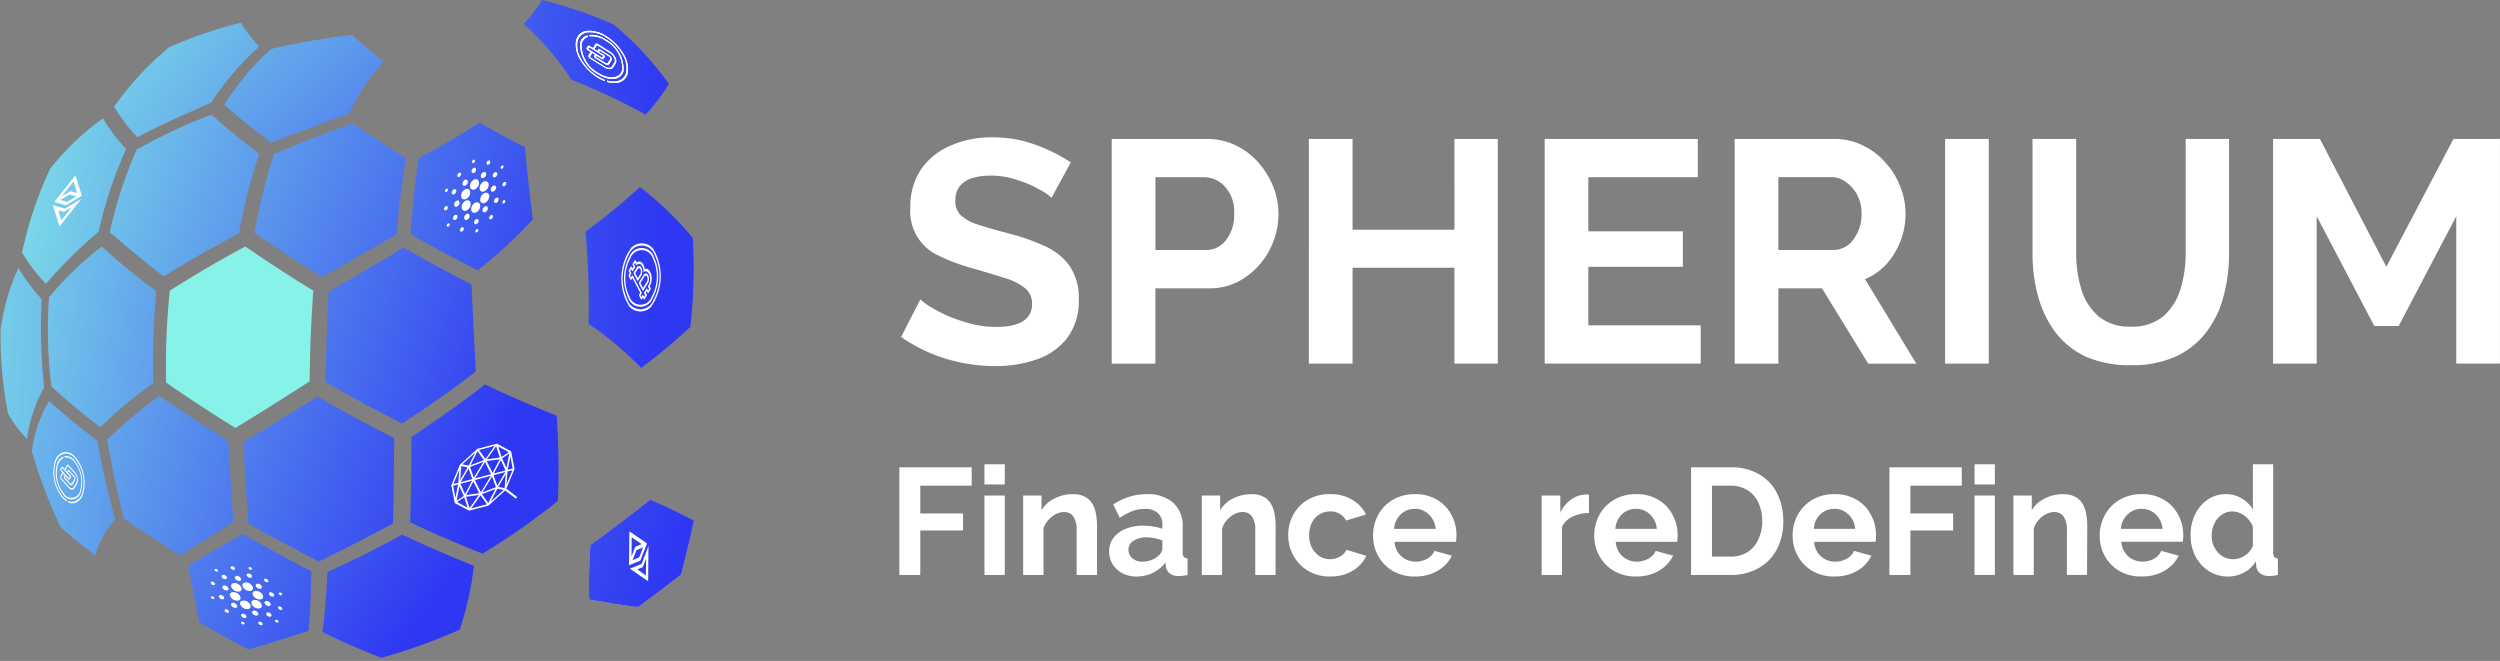 <svg xmlns="http://www.w3.org/2000/svg" xmlns:xlink="http://www.w3.org/1999/xlink" id="logo" width="156.022" height="41.25" viewBox="0 0 156.022 41.25">
    <rect x="0" y="0" width="156.022" height="41.25" fill="#808080" stroke="none"/>
    <defs>
        <linearGradient id="linear-gradient" x1="-1.177" x2="2.4" y1="-.667" y2="1.748" gradientUnits="objectBoundingBox">
            <stop offset="0" stop-color="#87f2e7"/>
            <stop offset="1" stop-color="#2e37f2"/>
        </linearGradient>
        <linearGradient id="linear-gradient-2" x1="-.901" x2="2.91" y1="-.102" y2="1.508" xlink:href="#linear-gradient"/>
        <linearGradient id="linear-gradient-3" x1="-1.304" x2="3.954" y1=".009" y2="1.449" xlink:href="#linear-gradient"/>
        <linearGradient id="linear-gradient-4" x1="-6.29" x2=".691" y1=".279" y2=".505" xlink:href="#linear-gradient"/>
        <linearGradient id="linear-gradient-5" x1="-2.203" x2="4.635" y1="-.164" y2="1.523" xlink:href="#linear-gradient"/>
        <linearGradient id="linear-gradient-6" x1="-3.164" x2="1.51" y1="-.903" y2=".86" xlink:href="#linear-gradient"/>
        <linearGradient id="linear-gradient-7" x1="-2.439" x2="1.357" y1="-.654" y2=".827" xlink:href="#linear-gradient"/>
        <linearGradient id="linear-gradient-8" x1="-2.342" x2="1.439" y1="-.686" y2=".894" xlink:href="#linear-gradient"/>
        <linearGradient id="linear-gradient-9" x1="-2.867" x2="1.76" y1="-1.122" y2="1.139" xlink:href="#linear-gradient"/>
        <linearGradient id="linear-gradient-10" x1="-6.505" x2=".768" y1="-2.08" y2=".644" xlink:href="#linear-gradient"/>
        <linearGradient id="linear-gradient-11" x1="-1.687" x2="2.078" y1="-.504" y2="1.189" xlink:href="#linear-gradient"/>
        <linearGradient id="linear-gradient-12" x1="-.655" x2="3.269" y1="-.179" y2="2.094" xlink:href="#linear-gradient"/>
        <linearGradient id="linear-gradient-13" x1="-4.182" x2="1.022" y1=".179" y2=".536" xlink:href="#linear-gradient"/>
        <linearGradient id="linear-gradient-14" x1="-.661" x2="4.81" y1=".166" y2="1.74" xlink:href="#linear-gradient"/>
        <linearGradient id="linear-gradient-15" x1="-1.912" x2="2.603" y1="-.371" y2="1.264" xlink:href="#linear-gradient"/>
        <linearGradient id="linear-gradient-16" x1="-2.613" x2="10.466" y1=".138" y2="1.661" xlink:href="#linear-gradient"/>
        <linearGradient id="linear-gradient-17" x1="-3.282" x2=".557" y1="-1.016" y2=".524" xlink:href="#linear-gradient"/>
        <linearGradient id="linear-gradient-18" x1="-3.063" x2=".702" y1="-1.475" y2=".639" xlink:href="#linear-gradient"/>
        <clipPath id="clip-path">
            <path id="Path_52" d="M0 0h43.312v41.25H0z" class="cls-1"/>
        </clipPath>
        <clipPath id="clip-path-2">
            <path id="Path_25" d="M70.533 61.395l2.114-2.57 1.169 3.115-2.116 2.57z" class="cls-1" transform="translate(-70.533 -58.825)"/>
        </clipPath>
        <clipPath id="clip-path-3">
            <path id="Path_28" d="M4.843 20.265l3.247-.726-1 3.175-3.247.726z" class="cls-1" transform="translate(-3.847 -19.539)"/>
        </clipPath>
        <clipPath id="clip-path-4">
            <path id="Path_35" d="M66.381 2.322l3.227 2.019-.572 2.566-3.227-2.019z" class="cls-1" transform="translate(-65.809 -2.322)"/>
        </clipPath>
        <clipPath id="clip-path-5">
            <path id="Path_39" d="M6.367 50.858l1.776 1.972-.82 2.525-1.776-1.972z" class="cls-1" transform="translate(-5.547 -50.858)"/>
        </clipPath>
        <clipPath id="clip-path-6">
            <path id="Path_45" d="M70.622 29.34l1.844-2.948 1.63 3.071-1.844 2.948z" class="cls-1" transform="translate(-70.622 -26.393)"/>
        </clipPath>
        <clipPath id="clip-path-7">
            <path id="Path_47" d="M28.88 68.684l-4.436.235-1.833-3.673 4.436-.235z" class="cls-1" transform="translate(-22.611 -65.011)"/>
        </clipPath>
        <clipPath id="clip-path-8">
            <path id="Path_49" d="M51.156 23.055l-.214-4.535 3.875-1.607.214 4.535z" class="cls-1" transform="translate(-50.942 -16.913)"/>
        </clipPath>
        <clipPath id="clip-path-9">
            <path id="Path_51" d="M0 0h5.284v6.124H0z" class="cls-1" transform="rotate(-48.417 4.395 1.976)"/>
        </clipPath>
        <style>
            .cls-1{fill:none}.cls-2{fill:#fff}
        </style>
    </defs>
    <g id="Group_913" transform="translate(56.128 8.569)">
        <path id="Path_1" d="M95.666 59.338v-6.719h4.514v1.145h-3.208V55.5h2.669v1.06h-2.669v2.782zm5.311-5.65V52.43h1.268v1.259zm0 5.65v-4.959h1.268v4.959zm7.021 0h-1.268v-2.782a1.449 1.449 0 0 0-.208-.871.683.683 0 0 0-.577-.274 1.158 1.158 0 0 0-.52.132 1.6 1.6 0 0 0-.464.369 1.385 1.385 0 0 0-.3.53v2.9h-1.268v-4.963h1.145v.921a1.9 1.9 0 0 1 .795-.729 2.477 2.477 0 0 1 1.174-.274 1.494 1.494 0 0 1 .757.17 1.141 1.141 0 0 1 .454.445 1.79 1.79 0 0 1 .218.625 3.809 3.809 0 0 1 .066.71zm.762-1.467a1.381 1.381 0 0 1 .265-.842 1.745 1.745 0 0 1 .757-.568 2.889 2.889 0 0 1 1.107-.2 3.643 3.643 0 0 1 .634.057 2.482 2.482 0 0 1 .558.142v-.26a.93.93 0 0 0-.284-.729 1.17 1.17 0 0 0-.823-.256 2.143 2.143 0 0 0-.776.142 3.923 3.923 0 0 0-.776.416l-.407-.833a4.06 4.06 0 0 1 1-.483 3.663 3.663 0 0 1 1.088-.161 2.37 2.37 0 0 1 1.647.53 1.92 1.92 0 0 1 .6 1.514v1.58a.49.49 0 0 0 .066.293.359.359 0 0 0 .237.095v1.032a2.1 2.1 0 0 1-.312.047 1.645 1.645 0 0 1-.227.019.864.864 0 0 1-.577-.17.669.669 0 0 1-.237-.416l-.028-.256a2.21 2.21 0 0 1-.814.653 2.308 2.308 0 0 1-.975.218 1.925 1.925 0 0 1-.89-.2 1.644 1.644 0 0 1-.615-.558 1.523 1.523 0 0 1-.217-.805zm3.085.256a.632.632 0 0 0 .237-.435v-.5a2.635 2.635 0 0 0-.994-.2 1.394 1.394 0 0 0-.814.218.641.641 0 0 0-.312.558.706.706 0 0 0 .227.511.884.884 0 0 0 .653.227 1.488 1.488 0 0 0 .549-.1 1.343 1.343 0 0 0 .455-.279zm7.3 1.211h-1.268v-2.782a1.449 1.449 0 0 0-.208-.871.683.683 0 0 0-.577-.274 1.158 1.158 0 0 0-.52.132 1.6 1.6 0 0 0-.464.369 1.385 1.385 0 0 0-.3.53v2.9h-1.268v-4.963h1.145v.921a1.9 1.9 0 0 1 .795-.729 2.477 2.477 0 0 1 1.173-.274 1.5 1.5 0 0 1 .757.17 1.142 1.142 0 0 1 .454.445 1.79 1.79 0 0 1 .218.625 3.808 3.808 0 0 1 .066.71zm3.411.095a2.61 2.61 0 0 1-1.391-.36 2.513 2.513 0 0 1-.909-.946 2.6 2.6 0 0 1-.322-1.268 2.677 2.677 0 0 1 .312-1.278 2.444 2.444 0 0 1 .909-.937 2.665 2.665 0 0 1 1.391-.35 2.583 2.583 0 0 1 1.382.35 2.227 2.227 0 0 1 .861.918l-1.24.379a1.094 1.094 0 0 0-1.013-.568 1.246 1.246 0 0 0-1.126.71 1.675 1.675 0 0 0-.17.776 1.712 1.712 0 0 0 .17.776 1.48 1.48 0 0 0 .473.53 1.179 1.179 0 0 0 .653.189 1.245 1.245 0 0 0 .625-.161.94.94 0 0 0 .407-.426l1.24.379a2.137 2.137 0 0 1-.852.927 2.628 2.628 0 0 1-1.4.36zm5.286 0a2.665 2.665 0 0 1-1.391-.35 2.485 2.485 0 0 1-.9-.927 2.6 2.6 0 0 1-.322-1.268 2.7 2.7 0 0 1 .312-1.287 2.425 2.425 0 0 1 .909-.946 2.628 2.628 0 0 1 1.4-.36 2.58 2.58 0 0 1 1.391.36 2.328 2.328 0 0 1 .88.937 2.585 2.585 0 0 1 .312 1.249 2.773 2.773 0 0 1-.028.426h-3.833a1.293 1.293 0 0 0 .426.909 1.331 1.331 0 0 0 .89.331 1.465 1.465 0 0 0 .71-.18 1 1 0 0 0 .464-.492l1.088.3a2.234 2.234 0 0 1-.88.937 2.747 2.747 0 0 1-1.429.36zm-1.3-2.972h2.593a1.364 1.364 0 0 0-.426-.9 1.214 1.214 0 0 0-.88-.35 1.235 1.235 0 0 0-.88.35 1.346 1.346 0 0 0-.407.9zm12.162-.984a2.276 2.276 0 0 0-1.032.227 1.331 1.331 0 0 0-.653.634v3h-1.268v-4.959h1.164v1.06a2.155 2.155 0 0 1 .662-.8 1.677 1.677 0 0 1 .871-.322 2.054 2.054 0 0 1 .255.009zm2.942 3.956a2.665 2.665 0 0 1-1.391-.35 2.484 2.484 0 0 1-.9-.927 2.6 2.6 0 0 1-.322-1.268 2.7 2.7 0 0 1 .312-1.287 2.426 2.426 0 0 1 .909-.946 2.628 2.628 0 0 1 1.4-.36 2.579 2.579 0 0 1 1.391.36 2.328 2.328 0 0 1 .88.937 2.584 2.584 0 0 1 .312 1.249 2.778 2.778 0 0 1-.028.426h-3.833a1.293 1.293 0 0 0 .426.909 1.331 1.331 0 0 0 .89.331 1.465 1.465 0 0 0 .71-.18 1 1 0 0 0 .464-.492l1.088.3a2.234 2.234 0 0 1-.88.937 2.747 2.747 0 0 1-1.429.36zm-1.3-2.972h2.593a1.364 1.364 0 0 0-.426-.9 1.213 1.213 0 0 0-.88-.35 1.234 1.234 0 0 0-.88.35 1.347 1.347 0 0 0-.4.9zm4.73 2.877v-6.719h2.442a3.445 3.445 0 0 1 1.836.454 2.812 2.812 0 0 1 1.107 1.211 3.793 3.793 0 0 1 .369 1.685 3.7 3.7 0 0 1-.407 1.779 2.873 2.873 0 0 1-1.155 1.173 3.54 3.54 0 0 1-1.751.416zm4.438-3.369a2.614 2.614 0 0 0-.237-1.145 1.779 1.779 0 0 0-.681-.776 1.964 1.964 0 0 0-1.079-.284h-1.136v4.429h1.136a1.982 1.982 0 0 0 1.088-.284 1.84 1.84 0 0 0 .672-.795 2.693 2.693 0 0 0 .244-1.145zm4.513 3.464a2.665 2.665 0 0 1-1.391-.35 2.484 2.484 0 0 1-.9-.927 2.6 2.6 0 0 1-.322-1.268 2.7 2.7 0 0 1 .312-1.287 2.426 2.426 0 0 1 .908-.946 2.628 2.628 0 0 1 1.4-.36 2.579 2.579 0 0 1 1.391.36 2.327 2.327 0 0 1 .88.937 2.584 2.584 0 0 1 .312 1.249 2.78 2.78 0 0 1-.028.426h-3.833a1.293 1.293 0 0 0 .426.909 1.331 1.331 0 0 0 .89.331 1.465 1.465 0 0 0 .71-.18 1 1 0 0 0 .464-.492l1.088.3a2.234 2.234 0 0 1-.88.937 2.747 2.747 0 0 1-1.429.36zm-1.3-2.972h2.593a1.364 1.364 0 0 0-.426-.9 1.213 1.213 0 0 0-.88-.35 1.235 1.235 0 0 0-.88.35 1.347 1.347 0 0 0-.397.9zm4.729 2.877v-6.719h4.514v1.145h-3.208V55.5h2.669v1.06h-2.669v2.782zm5.311-5.65V52.43h1.268v1.259zm0 5.65v-4.959h1.268v4.959zm7.021 0h-1.258v-2.782a1.449 1.449 0 0 0-.208-.871.683.683 0 0 0-.577-.274 1.158 1.158 0 0 0-.52.132 1.6 1.6 0 0 0-.464.369 1.385 1.385 0 0 0-.3.53v2.9h-1.268v-4.963h1.145v.921a1.9 1.9 0 0 1 .795-.729 2.477 2.477 0 0 1 1.173-.274 1.5 1.5 0 0 1 .757.17 1.141 1.141 0 0 1 .454.445 1.788 1.788 0 0 1 .218.625 3.81 3.81 0 0 1 .066.71zm3.4.095a2.665 2.665 0 0 1-1.391-.35 2.485 2.485 0 0 1-.9-.927 2.6 2.6 0 0 1-.322-1.268 2.7 2.7 0 0 1 .325-1.288 2.426 2.426 0 0 1 .909-.946 2.629 2.629 0 0 1 1.4-.36 2.579 2.579 0 0 1 1.391.36 2.327 2.327 0 0 1 .88.937 2.584 2.584 0 0 1 .312 1.249 2.781 2.781 0 0 1-.028.426h-3.833a1.293 1.293 0 0 0 .426.909 1.331 1.331 0 0 0 .89.331 1.465 1.465 0 0 0 .71-.18 1 1 0 0 0 .464-.492l1.088.3a2.233 2.233 0 0 1-.88.937 2.747 2.747 0 0 1-1.429.36zm-1.3-2.972h2.612a1.364 1.364 0 0 0-.426-.9 1.214 1.214 0 0 0-.88-.35 1.234 1.234 0 0 0-.88.35 1.347 1.347 0 0 0-.414.9zm4.36.4a2.937 2.937 0 0 1 .284-1.3 2.311 2.311 0 0 1 .786-.927 1.99 1.99 0 0 1 1.145-.341 1.807 1.807 0 0 1 .984.274 1.933 1.933 0 0 1 .691.681V52.43h1.268v5.489a.491.491 0 0 0 .066.293.346.346 0 0 0 .227.095v1.032a3 3 0 0 1-.539.066.92.92 0 0 1-.568-.17.625.625 0 0 1-.246-.445l-.019-.312a1.841 1.841 0 0 1-.748.71 2.05 2.05 0 0 1-.975.246 2.208 2.208 0 0 1-1.221-.341 2.462 2.462 0 0 1-.833-.927 2.8 2.8 0 0 1-.3-1.306zm3.89.662v-1.185a1.476 1.476 0 0 0-.52-.691 1.257 1.257 0 0 0-.757-.274 1.113 1.113 0 0 0-.681.218 1.37 1.37 0 0 0-.454.558 1.707 1.707 0 0 0-.161.738 1.577 1.577 0 0 0 .18.748 1.449 1.449 0 0 0 .483.53 1.342 1.342 0 0 0 .71.189 1.257 1.257 0 0 0 .71-.237 1.209 1.209 0 0 0 .492-.6z" class="cls-2" transform="translate(-95.666 -32.024)"/>
        <path id="Path_2" d="M105.164 28.772a3.156 3.156 0 0 0-.751-.514 6.8 6.8 0 0 0-1.382-.593 4.928 4.928 0 0 0-1.639-.276q-2.232 0-2.232 1.58a1.2 1.2 0 0 0 .356.908 2.88 2.88 0 0 0 1.067.572q.711.237 1.778.514a13.5 13.5 0 0 1 2.389.829 3.682 3.682 0 0 1 1.56 1.264 3.448 3.448 0 0 1 .554 2.054 3.809 3.809 0 0 1-.732 2.428 4.034 4.034 0 0 1-1.9 1.324 7.717 7.717 0 0 1-2.567.415 10.77 10.77 0 0 1-3.14-.474 10.057 10.057 0 0 1-2.745-1.343l1.2-2.35a4.311 4.311 0 0 0 .632.474 10.519 10.519 0 0 0 1.106.572 10.111 10.111 0 0 0 1.422.475 6.257 6.257 0 0 0 1.56.2q2.252 0 2.252-1.442a1.218 1.218 0 0 0-.454-.988 3.758 3.758 0 0 0-1.284-.632q-.81-.256-1.9-.573a12.144 12.144 0 0 1-2.232-.829 3.024 3.024 0 0 1-1.727-2.967 4.125 4.125 0 0 1 .672-2.409 4.223 4.223 0 0 1 1.856-1.482 6.354 6.354 0 0 1 2.588-.509 7.691 7.691 0 0 1 2.725.475 10.4 10.4 0 0 1 2.172 1.086l-1.2 2.211zm3.758 10.348V25.1h5.945a4 4 0 0 1 1.778.395 4.383 4.383 0 0 1 1.421 1.067 5.2 5.2 0 0 1 .929 1.5 4.487 4.487 0 0 1 .335 1.7 4.818 4.818 0 0 1-.553 2.252 4.663 4.663 0 0 1-1.54 1.739 3.884 3.884 0 0 1-2.271.671h-3.318v4.7h-2.725zm2.725-7.09h3.16a1.537 1.537 0 0 0 1.244-.612 2.554 2.554 0 0 0 .514-1.66 2.315 2.315 0 0 0-.573-1.678 1.766 1.766 0 0 0-1.3-.593h-3.042v4.542zm21.37-6.932V39.12h-2.706v-5.984h-6.359v5.984h-2.726V25.1h2.726v5.667h6.359V25.1h2.706zm12.663 11.633v2.389h-9.737V25.1h9.557v2.389h-6.834v3.377h5.9v2.212h-5.9v3.653zm2.12 2.389V25.1h6.2a3.99 3.99 0 0 1 1.777.395 4.377 4.377 0 0 1 1.422 1.067 4.684 4.684 0 0 1 .929 1.5 4.487 4.487 0 0 1 .335 1.7 4.635 4.635 0 0 1-.691 2.469 3.851 3.851 0 0 1-1.837 1.62l3.2 5.273h-3l-2.884-4.7h-2.721v4.7h-2.73zm2.725-7.09h3.417a1.52 1.52 0 0 0 1.264-.653 2.582 2.582 0 0 0 .514-1.62 2.43 2.43 0 0 0-.276-1.165 2.254 2.254 0 0 0-.711-.81 1.528 1.528 0 0 0-.908-.3h-3.3v4.542zm10.409 7.09V25.1h2.726v14.021h-2.726zm11.6.1a6.742 6.742 0 0 1-2.864-.553 5.132 5.132 0 0 1-1.9-1.56 6.824 6.824 0 0 1-1.047-2.232 10.193 10.193 0 0 1-.335-2.628V25.1h2.725v7.149a7.634 7.634 0 0 0 .316 2.211 3.559 3.559 0 0 0 1.067 1.7 2.969 2.969 0 0 0 2.014.651 3.026 3.026 0 0 0 2.054-.652 3.676 3.676 0 0 0 1.067-1.718 7.535 7.535 0 0 0 .316-2.192V25.1h2.706v7.15a9.978 9.978 0 0 1-.355 2.706 6.193 6.193 0 0 1-1.087 2.232 5.1 5.1 0 0 1-1.9 1.5 6.646 6.646 0 0 1-2.784.533zm20.3-.1v-9.2l-3.595 6.853h-1.521l-3.595-6.853v9.2H181.4V25.1h2.923l4.147 7.978 4.19-7.978h2.9v14.021z" class="cls-2" transform="translate(-95.669 -24.998)"/>
    </g>
    <g id="Group_10" clip-path="url(#clip-path)">
        <path id="Path_3" fill="url(#linear-gradient)" d="M28.749 10.758c-.727-.574-1.416-1.109-2.066-1.645-.306-.268-.574-.5-.842-.727A16.3 16.3 0 0 1 28.749 4.9a47.33 47.33 0 0 1 5.051-.88c.191.153.382.345.573.5.421.383.918.765 1.416 1.148a12.49 12.49 0 0 0-2.142 3.253c-1.761.651-3.138 1.149-4.898 1.837z" transform="translate(-11.837 -1.843)"/>
        <path id="Path_4" fill="url(#linear-gradient-2)" d="M16.006 23.3q-1.206-.932-2.373-1.913c-.344-.306-.688-.574-.994-.842a27.678 27.678 0 0 1 1.683-5.165 34.856 34.856 0 0 1 4.668-2.18c.268.23.574.5.88.765.65.574 1.378 1.11 2.1 1.684a32.851 32.851 0 0 0-1.263 4.974c-1.53.8-2.984 1.607-4.706 2.678z" transform="translate(-5.79 -6.048)"/>
        <path id="Path_5" fill="url(#linear-gradient-3)" d="M8.8 39.669q-1.124-.838-2.181-1.76c-.306-.268-.612-.535-.88-.8a28.219 28.219 0 0 1-.153-5.548 20.37 20.37 0 0 1 3.291-3.176c.306.268.65.574.995.88q1.174.995 2.41 1.913a48.9 48.9 0 0 0-.191 5.739A24.18 24.18 0 0 0 8.8 39.669z" transform="translate(-2.527 -13.001)"/>
        <path id="Path_6" fill="url(#linear-gradient-4)" d="M70.907 32.821q1.124-.837 2.181-1.76c.306-.268.612-.536.88-.8a31.644 31.644 0 0 0 .153-5.548 20.37 20.37 0 0 0-3.291-3.176c-.306.268-.65.574-.994.88q-1.174.995-2.41 1.913a48.914 48.914 0 0 1 .191 5.74 22.048 22.048 0 0 1 3.291 2.755z" transform="translate(-30.886 -9.864)"/>
        <path id="Path_7" fill="url(#linear-gradient-5)" d="M7.613 55.815c-.536-.421-1.071-.842-1.53-1.225-.23-.191-.421-.383-.612-.535a30.372 30.372 0 0 1-1.8-4.745 8.269 8.269 0 0 1 1.071-3.138c.268.268.574.5.88.766.65.574 1.377 1.148 2.142 1.722a48.536 48.536 0 0 0 1.11 4.9 6.181 6.181 0 0 0-1.261 2.255z" transform="translate(-1.682 -21.151)"/>
        <path id="Path_8" fill="url(#linear-gradient-6)" d="M51.475 23.341c-1.378-.727-2.794-1.454-4.171-2.258a44.663 44.663 0 0 1 .5-4.745c1.263-.688 2.487-1.377 3.788-2.219.956.536 1.875 1.071 2.832 1.53.115 1.3.229 2.334.5 4.515a30.519 30.519 0 0 1-3.443 3.176z" transform="translate(-21.669 -6.468)"/>
        <path id="Path_9" fill="url(#linear-gradient-7)" d="M42.273 39.5q-2.433-1.222-4.782-2.6c.038-1.952.076-3.635.191-5.625 2.143-1.263 3.252-1.875 4.668-2.755q2.1 1.192 4.247 2.3c.076 1.8.191 3.635.268 5.433-1.225.955-2.449 1.836-4.592 3.247z" transform="translate(-17.174 -13.066)"/>
        <path id="Path_10" fill="url(#linear-gradient-8)" d="M32.735 55.972c-1.453-.765-2.946-1.53-4.4-2.373-.115-1.875-.23-3.252-.306-5.089 3.6-2.181 3.6-2.181 4.63-2.831 1.569.918 3.176 1.76 4.782 2.6-.038 3.52-.038 4.171-.076 5.318-1.377.73-2.602 1.38-4.63 2.375z" transform="translate(-12.839 -20.925)"/>
        <path id="Path_11" fill="url(#linear-gradient-9)" d="M25.425 68.688c-1.033-.536-2.066-1.071-3.061-1.684-.345-1.76-.5-2.563-.689-3.52.957-.574 1.607-.995 3.4-1.989 1.416.8 2.87 1.607 4.286 2.334-.038 1.263-.038 2.487-.191 3.712-2.908.956-3.75 1.148-3.75 1.148z" transform="translate(-9.929 -28.169)"/>
        <path id="Path_12" fill="#c4c4c4" d="M70.9 64.236c.88-.65 1.8-1.339 2.678-2.028.421-1.683.612-2.448.8-3.367-.765-.383-1.3-.688-2.717-1.3-1.225.956-2.487 1.913-3.75 2.831-.076 1.186-.115 2.3-.076 3.405 2.373.423 3.065.459 3.065.459z" transform="translate(-31.067 -26.358)"/>
        <path id="Path_13" fill="url(#linear-gradient-10)" d="M70.9 64.236c.88-.65 1.8-1.339 2.678-2.028.421-1.683.612-2.448.8-3.367-.765-.383-1.3-.688-2.717-1.3-1.225.956-2.487 1.913-3.75 2.831-.076 1.186-.115 2.3-.076 3.405 2.373.423 3.065.459 3.065.459z" transform="translate(-31.067 -26.358)"/>
        <path id="Path_14" fill="url(#linear-gradient-11)" d="M33.509 23.795q-2.13-1.337-4.209-2.754a38.485 38.485 0 0 1 1.225-4.941c1.721-.688 2.525-1.033 4.9-1.913q1.647 1.117 3.329 2.181c-.191 1.263-.421 2.563-.574 4.745-1.836 1.071-2.1 1.225-4.668 2.678z" transform="translate(-13.422 -6.501)"/>
        <path id="Path_15" fill="url(#linear-gradient-12)" d="M14.587 9.767a12.065 12.065 0 0 1-1.454-1.913 19.547 19.547 0 0 1 3.443-3.712 27.033 27.033 0 0 1 4.476-1.53A7.818 7.818 0 0 0 22.2 4.1a16.917 16.917 0 0 0-2.984 3.481c-1.377.655-2.869 1.23-4.629 2.186z" transform="translate(-6.016 -1.196)"/>
        <path id="Path_16" fill="url(#linear-gradient-13)" d="M67.909 7.155a12.065 12.065 0 0 0 1.454-1.913 19.549 19.549 0 0 0-3.444-3.712A27.015 27.015 0 0 0 61.443 0a7.833 7.833 0 0 1-1.148 1.492 16.964 16.964 0 0 1 2.984 3.482 40.366 40.366 0 0 1 4.63 2.181z" transform="translate(-27.62)"/>
        <path id="Path_17" fill="#87f2e7" d="M23.455 39.707q-2.2-1.356-4.323-2.831a44.256 44.256 0 0 1 .23-5.739c1.339-.842 2.525-1.569 4.706-2.755 1.339.918 2.793 1.875 4.247 2.755-.115 1.722-.191 2.984-.23 5.663q-2.294 1.487-4.63 2.907z" transform="translate(-8.763 -13.001)"/>
        <path id="Path_18" fill="url(#linear-gradient-14)" d="M4.034 23.957a10.661 10.661 0 0 1-1.492-1.951A24.017 24.017 0 0 1 4.3 16.764a16.387 16.387 0 0 1 3.29-3.138 10.064 10.064 0 0 0 1.454 1.913 25.3 25.3 0 0 0-1.72 5.161 29.129 29.129 0 0 0-3.291 3.252z" transform="translate(-1.164 -6.242)"/>
        <path id="Path_19" fill="url(#linear-gradient-15)" d="M16.909 55.557q-1.785-1.108-3.52-2.3c-.345-1.416-.689-2.87-1.033-4.936a30.448 30.448 0 0 1 3.253-2.717q2.108 1.449 4.285 2.793c.115 1.722.153 2.755.345 5.051-1.188.77-2.258 1.42-3.33 2.109z" transform="translate(-5.66 -20.892)"/>
        <path id="Path_20" fill="url(#linear-gradient-16)" d="M1.713 41.528a7.086 7.086 0 0 1-1.186-1.607 25.278 25.278 0 0 1-.459-5.2 13.115 13.115 0 0 1 1.11-3.864A11.981 11.981 0 0 0 2.631 32.8a35.3 35.3 0 0 0 .153 5.51 9.086 9.086 0 0 0-1.071 3.214z" transform="translate(-.029 -14.133)"/>
        <path id="Path_21" fill="url(#linear-gradient-17)" d="M51.748 54.828q-2.289-.9-4.514-1.951c.038-1.225.076-2.946.076-5.319 1.492-1.033 2.946-1.989 4.592-3.29q2.2 1.051 4.476 1.951a48.3 48.3 0 0 1 .077 5.318 42.846 42.846 0 0 1-4.707 3.291z" transform="translate(-21.637 -20.278)"/>
        <path id="Path_22" fill="url(#linear-gradient-18)" d="M40.811 69.255q-1.869-.728-3.673-1.607c.115-.918.229-1.913.306-3.75 1.492-.688 2.869-1.339 4.668-2.334 1.53.727 3.061 1.378 4.476 1.951a20.252 20.252 0 0 1-.88 3.979 35.129 35.129 0 0 1-4.9 1.76z" transform="translate(-17.012 -28.201)"/>
        <g id="Group_6" transform="translate(2.085 1.258)">
            <g id="Group_1" clip-path="url(#clip-path-2)" transform="translate(36.139 30.62)">
                <path id="Path_23" d="M73.272 64l-.731.3 1.139.787.02-2.2L73.273 64zm-.27.344l.347-.141.2-.526-.009 1.04-.54-.373z" class="cls-2" transform="translate(-71.453 -60.687)"/>
                <path id="Path_24" d="M73.565 61.946l-1.1-.753-.022 2.114.706-.29zm-.959-.385l.626.429-.4.166-.235.611zm.3.8l.412-.169-.241.626-.413.17.242-.626z" class="cls-2" transform="translate(-71.409 -59.91)"/>
            </g>
            <g id="Group_2" clip-path="url(#clip-path-3)" transform="translate(0 9.33)">
                <path id="Path_26" d="M6.844 23.507l-.76-.215.416 1.322 1.367-1.72-1.02.612zm-.424.105l.36.1.482-.29-.647.814z" class="cls-2" transform="translate(-4.872 -21.076)"/>
                <path id="Path_27" d="M7.972 21.475l-.4-1.268-1.32 1.653.735.206zm-.519-.894l.229.723-.419-.117-.562.336.752-.942zm-.255.813l.43.12-.576.345-.43-.121z" class="cls-2" transform="translate(-4.949 -19.845)"/>
            </g>
            <g id="Group_3" clip-path="url(#clip-path-4)" transform="translate(33.579)">
                <path id="Path_29" d="M69.272 4.978a3.206 3.206 0 0 0-1.057-1.089 1.889 1.889 0 0 0-1.225-.338.758.758 0 0 0-.675.611 1.73 1.73 0 0 0 .271 1.2 3.206 3.206 0 0 0 1.057 1.089 2.628 2.628 0 0 0 .432.221c.027.01.046 0 .043-.025a.085.085 0 0 0-.051-.062 2.487 2.487 0 0 1-.408-.208 3.02 3.02 0 0 1-1-1.026 1.631 1.631 0 0 1-.255-1.133.714.714 0 0 1 .636-.576 1.78 1.78 0 0 1 1.153.319 3.02 3.02 0 0 1 1 1.026 1.631 1.631 0 0 1 .255 1.133.712.712 0 0 1-.635.576 1.342 1.342 0 0 1-.534-.041c-.026-.007-.042.008-.036.034a.087.087 0 0 0 .057.059 1.423 1.423 0 0 0 .568.043.758.758 0 0 0 .675-.611 1.737 1.737 0 0 0-.271-1.2z" class="cls-2" transform="translate(-66.029 -2.88)"/>
                <path id="Path_30" d="M69.272 4.978a3.206 3.206 0 0 0-1.057-1.089 1.889 1.889 0 0 0-1.225-.338.758.758 0 0 0-.675.611 1.73 1.73 0 0 0 .271 1.2 3.206 3.206 0 0 0 1.057 1.089 2.628 2.628 0 0 0 .432.221c.027.01.046 0 .043-.025a.085.085 0 0 0-.051-.062 2.487 2.487 0 0 1-.408-.208 3.02 3.02 0 0 1-1-1.026 1.631 1.631 0 0 1-.255-1.133.714.714 0 0 1 .636-.576 1.78 1.78 0 0 1 1.153.319 3.02 3.02 0 0 1 1 1.026 1.631 1.631 0 0 1 .255 1.133.712.712 0 0 1-.635.576 1.342 1.342 0 0 1-.534-.041c-.026-.007-.042.008-.036.034a.087.087 0 0 0 .057.059 1.423 1.423 0 0 0 .568.043.758.758 0 0 0 .675-.611 1.737 1.737 0 0 0-.271-1.2z" class="cls-2" transform="translate(-66.029 -2.88)"/>
                <path id="Path_31" d="M67.266 4.089a.068.068 0 0 0-.067-.034.626.626 0 0 0-.416.479A2.147 2.147 0 0 0 67.9 6.471c.752.47 1.471.366 1.6-.231a2.146 2.146 0 0 0-1.113-1.94 1.627 1.627 0 0 0-1.009-.288c-.022 0-.028.026-.013.052a.078.078 0 0 0 .066.043 1.51 1.51 0 0 1 .94.268 2 2 0 0 1 1.045 1.8c-.125.557-.794.653-1.495.215a2 2 0 0 1-1.044-1.8.582.582 0 0 1 .387-.445c.019-.005.02-.03.002-.056z" class="cls-2" transform="translate(-66.245 -3.094)"/>
                <path id="Path_32" d="M67.266 4.089a.068.068 0 0 0-.067-.034.626.626 0 0 0-.416.479A2.147 2.147 0 0 0 67.9 6.471c.752.47 1.471.366 1.6-.231a2.146 2.146 0 0 0-1.113-1.94 1.627 1.627 0 0 0-1.009-.288c-.022 0-.028.026-.013.052a.078.078 0 0 0 .066.043 1.51 1.51 0 0 1 .94.268 2 2 0 0 1 1.045 1.8c-.125.557-.794.653-1.495.215a2 2 0 0 1-1.044-1.8.582.582 0 0 1 .387-.445c.019-.005.02-.03.002-.056z" class="cls-2" transform="translate(-66.245 -3.094)"/>
                <path id="Path_33" d="M67.68 5.852a.252.252 0 0 0 .092.1l.878.549a.66.66 0 0 0 .34.112.261.261 0 0 0 .231-.117l.145-.236a.393.393 0 0 0-.022-.371.917.917 0 0 0-.333-.367l-.763-.477c-.06-.038-.119-.038-.143 0l-.155.255-.205-.128c-.047-.03-.094-.03-.114 0l-.076.113a.072.072 0 0 0 0 .069.174.174 0 0 0 .062.069l.184.115-.13.211a.109.109 0 0 0 .009.103zm.038-.6h.01l.862.539-.072.107h-.01l-.862-.539zm.458.524l.314.2c.048.03.095.03.114 0l.076-.113a.074.074 0 0 0 0-.069.169.169 0 0 0-.062-.069l-.294-.184.05-.082.572.358a.213.213 0 0 1 .077.083.087.087 0 0 1 .005.084l-.145.236c-.028.046-.1.046-.168 0l-.585-.366zm-.1-.06l-.055.091a.049.049 0 0 0 0 .047.117.117 0 0 0 .042.047l.628.392c.115.073.228.072.273 0l.145-.236a.169.169 0 0 0-.011-.16.4.4 0 0 0-.143-.155l-.6-.375c-.028-.017-.055-.017-.066 0l-.07.114-.179-.113.148-.241c.007-.011.022-.011.038 0L69 5.6a.735.735 0 0 1 .267.294.314.314 0 0 1 .017.3l-.145.236a.213.213 0 0 1-.189.1.538.538 0 0 1-.279-.091l-.878-.549a.066.066 0 0 1-.024-.027.028.028 0 0 1 0-.027L67.9 5.6z" class="cls-2" transform="translate(-66.605 -3.557)"/>
                <path id="Path_34" d="M67.68 5.852a.252.252 0 0 0 .092.1l.878.549a.66.66 0 0 0 .34.112.261.261 0 0 0 .231-.117l.145-.236a.393.393 0 0 0-.022-.371.917.917 0 0 0-.333-.367l-.763-.477c-.06-.038-.119-.038-.143 0l-.155.255-.205-.128c-.047-.03-.094-.03-.114 0l-.076.113a.072.072 0 0 0 0 .069.174.174 0 0 0 .062.069l.184.115-.13.211a.109.109 0 0 0 .009.103zm.038-.6h.01l.862.539-.072.107h-.01l-.862-.539zm.458.524l.314.2c.048.03.095.03.114 0l.076-.113a.074.074 0 0 0 0-.069.169.169 0 0 0-.062-.069l-.294-.184.05-.082.572.358a.213.213 0 0 1 .077.083.087.087 0 0 1 .005.084l-.145.236c-.028.046-.1.046-.168 0l-.585-.366zm-.1-.06l-.055.091a.049.049 0 0 0 0 .047.117.117 0 0 0 .042.047l.628.392c.115.073.228.072.273 0l.145-.236a.169.169 0 0 0-.011-.16.4.4 0 0 0-.143-.155l-.6-.375c-.028-.017-.055-.017-.066 0l-.07.114-.179-.113.148-.241c.007-.011.022-.011.038 0L69 5.6a.735.735 0 0 1 .267.294.314.314 0 0 1 .017.3l-.145.236a.213.213 0 0 1-.189.1.538.538 0 0 1-.279-.091l-.878-.549a.066.066 0 0 1-.024-.027.028.028 0 0 1 0-.027L67.9 5.6z" class="cls-2" transform="translate(-66.605 -3.557)"/>
            </g>
            <g id="Group_4" clip-path="url(#clip-path-5)" transform="translate(.921 26.303)">
                <path id="Path_36" d="M8.034 53.458a2.341 2.341 0 0 0-.508-1.068.807.807 0 0 0-.748-.327.808.808 0 0 0-.55.6 2.541 2.541 0 0 0 .479 2.249 1.268 1.268 0 0 0 .247.214c.016.01.03 0 .033-.024a.069.069 0 0 0-.023-.061 1.178 1.178 0 0 1-.233-.2 2.394 2.394 0 0 1-.45-2.118.762.762 0 0 1 .518-.569.761.761 0 0 1 .7.309 2.394 2.394 0 0 1 .451 2.118.761.761 0 0 1-.518.568.571.571 0 0 1-.345-.038c-.016-.007-.029.008-.029.033a.064.064 0 0 0 .028.057.607.607 0 0 0 .366.041.808.808 0 0 0 .55-.6 2.335 2.335 0 0 0 .032-1.184z" class="cls-2" transform="translate(-5.817 -51.404)"/>
                <path id="Path_37" d="M6.889 52.591c-.008-.025-.025-.04-.038-.033a.757.757 0 0 0-.357.471 2.15 2.15 0 0 0 .4 1.9.592.592 0 0 0 1.1-.233 2.152 2.152 0 0 0-.4-1.9.694.694 0 0 0-.615-.28c-.015 0-.023.025-.017.051s.021.044.036.042a.647.647 0 0 1 .573.26 2 2 0 0 1 .376 1.769.551.551 0 0 1-1.021.217 2 2 0 0 1-.376-1.769.7.7 0 0 1 .332-.439c.014-.007.019-.033.011-.057z" class="cls-2" transform="translate(-5.946 -51.615)"/>
                <path id="Path_38" d="M6.937 54.323a.187.187 0 0 0 .043.1l.483.537a.284.284 0 0 0 .206.108.208.208 0 0 0 .172-.115l.136-.233a.577.577 0 0 0 .05-.364.7.7 0 0 0-.156-.36l-.42-.466c-.033-.037-.072-.036-.094 0l-.146.251-.111-.126c-.025-.029-.056-.029-.075 0l-.069.112a.106.106 0 0 0-.01.068.13.13 0 0 0 .029.068l.1.113-.122.208a.158.158 0 0 0-.016.099zm.129-.6h.007l.474.527-.066.106h-.007L7 53.834zm.211.514l.173.192c.026.029.057.029.075 0l.069-.111a.1.1 0 0 0 .011-.068.13.13 0 0 0-.03-.068l-.161-.179.048-.081.314.349a.16.16 0 0 1 .037.081.125.125 0 0 1-.011.082l-.137.233c-.026.044-.072.046-.111 0l-.321-.357zm-.053-.059l-.052.089a.073.073 0 0 0-.007.047.089.089 0 0 0 .02.046l.345.384c.064.07.138.069.18 0l.136-.232a.246.246 0 0 0 .021-.157.3.3 0 0 0-.067-.155l-.329-.366c-.016-.017-.034-.017-.043 0l-.066.112-.1-.11.138-.236c.005-.01.016-.011.025 0l.42.466a.554.554 0 0 1 .125.287.463.463 0 0 1-.04.292l-.137.232a.169.169 0 0 1-.141.094.231.231 0 0 1-.168-.088L7 54.348a.052.052 0 0 1-.012-.027.043.043 0 0 1 0-.027l.13-.222z" class="cls-2" transform="translate(-6.182 -52.069)"/>
            </g>
            <g id="Group_5" clip-path="url(#clip-path-6)" transform="translate(36.187 13.045)">
                <path id="Path_40" d="M73.252 31.54l.184-.295a.557.557 0 0 0 .018-.5.153.153 0 0 0-.29-.01l-.184.295a.111.111 0 0 0 0 .1l.217.41c.013.026.038.027.055 0zm-.187-.458l.154-.246a.092.092 0 0 1 .173.007.333.333 0 0 1-.011.3l-.153.245-.163-.307z" class="cls-2" transform="translate(-71.696 -28.336)"/>
                <path id="Path_41" d="M73.388 30.51a.966.966 0 0 0-.019-.1c-.076-.321-.292-.464-.481-.319l-.068-.129a.031.031 0 0 0-.058 0l-.123.2a.111.111 0 0 0 0 .1l.054.1-.062.1-.054-.1a.031.031 0 0 0-.058 0l-.123.2a.111.111 0 0 0 0 .1l.054.1-.061.1a.111.111 0 0 0 0 .1l.108.2c.015.028.041.029.059 0l.061-.1.489.921-.061.1a.111.111 0 0 0 0 .1l.108.2c.016.028.042.029.059 0l.061-.1.054.1a.031.031 0 0 0 .058 0l.123-.2a.111.111 0 0 0 0-.1l-.054-.1.061-.1.054.1a.031.031 0 0 0 .058 0l.123-.2a.111.111 0 0 0 0-.1l-.054-.1a.976.976 0 0 0 .12-.584c-.031-.346-.221-.571-.422-.5zm.247.984l-.031.049a.111.111 0 0 0 0 .1l.054.1-.062.1-.054-.1a.031.031 0 0 0-.058 0l-.123.2a.111.111 0 0 0 0 .1l.054.1-.061.1-.054-.1a.031.031 0 0 0-.058 0l-.062.1-.054-.1.061-.1a.111.111 0 0 0 0-.1l-.544-1.024c-.015-.028-.041-.029-.058 0l-.061.1-.054-.1.061-.1a.111.111 0 0 0 0-.1l-.054-.1.061-.1.054.1a.031.031 0 0 0 .058 0l.123-.2a.111.111 0 0 0 0-.1l-.054-.1.061-.1.061.115c.012.023.033.028.049.012a.225.225 0 0 1 .106-.06c.158-.035.3.158.311.43a.055.055 0 0 0 0 .014c.006.037.029.057.05.045.107-.061.222-.011.295.127a.777.777 0 0 1-.017.693z" class="cls-2" transform="translate(-71.422 -28.016)"/>
                <path id="Path_42" d="M73.859 31.594l-.276.442a.111.111 0 0 0 0 .1l.217.409a.031.031 0 0 0 .058 0l.276-.442a.553.553 0 0 0 .018-.5.153.153 0 0 0-.289-.011zm.217.409l-.245.393-.163-.307.245-.393a.092.092 0 0 1 .174.006.333.333 0 0 1-.011.298z" class="cls-2" transform="translate(-71.972 -28.73)"/>
                <path id="Path_43" d="M71.972 28.611a3.329 3.329 0 0 0-.107 3.009.918.918 0 0 0 1.737.062 3.334 3.334 0 0 0 .107-3.009.918.918 0 0 0-1.737-.062zm1.576 2.969a.856.856 0 0 1-1.621-.057 3.106 3.106 0 0 1 .1-2.809.857.857 0 0 1 1.621.058 3.106 3.106 0 0 1-.1 2.808z" class="cls-2" transform="translate(-71.05 -27.137)"/>
                <path id="Path_44" d="M72.22 29.056a2.886 2.886 0 0 0-.092 2.608.8.8 0 0 0 1.505.053 2.886 2.886 0 0 0 .092-2.608.8.8 0 0 0-1.505-.053zm1.359 2.56a.734.734 0 0 1-1.39-.05 2.661 2.661 0 0 1 .086-2.407.734.734 0 0 1 1.389.049 2.661 2.661 0 0 1-.086 2.407z" class="cls-2" transform="translate(-71.189 -27.378)"/>
            </g>
        </g>
        <g id="Group_7" clip-path="url(#clip-path-7)" transform="translate(12.253 35.231)">
            <path id="Path_46" d="M27.473 68.886c-.074.05-.245-.049-.236-.138-.005-.072.1-.1.183-.047s.117.153.053.185zm.99-.156a.15.15 0 0 1-.169-.077c-.037-.062.025-.112.1-.086.093.023.141.139.069.163zm-2.212-.051c.1 0 .176.133.1.164-.054.034-.145-.019-.184-.077-.01-.05.014-.1.083-.087zm1.777-.333c-.07.061-.252-.015-.288-.118s.076-.171.2-.106.16.178.087.225zm-1.528.02c.007.1-.17.116-.268.02-.088-.074-.074-.172 0-.2.106-.027.268.079.268.181zm.728-.229c.044.087-.011.156-.1.167a.329.329 0 0 1-.2-.081c-.087-.074-.1-.181-.025-.221a.225.225 0 0 1 .127-.017.322.322 0 0 1 .2.152zm1.483-.209c-.065.054-.231-.03-.241-.119s.079-.113.168-.068.134.151.072.188zm-3.321.176c-.049.057-.205 0-.239-.084s.035-.143.13-.107.166.144.109.19zm1.262-.228a.433.433 0 0 1-.4-.09c-.156-.118-.2-.307-.087-.385a.42.42 0 0 1 .5.117c.132.132.124.307-.011.358zm.73-.052a.425.425 0 0 1-.453-.1c-.141-.12-.166-.3-.057-.367a.413.413 0 0 1 .468.094c.141.128.16.307.041.374zm.625-.266c.029.081-.029.138-.112.148a.336.336 0 0 1-.254-.148c-.035-.083 0-.167.094-.172a.285.285 0 0 1 .272.173zm-2.119.236c-.081.063-.276-.012-.328-.126-.068-.119.06-.214.2-.148s.221.22.127.28zm1.529-.516a.455.455 0 0 1-.4-.111c-.123-.1-.169-.253-.1-.338.081-.122.358-.089.51.064s.15.338-.005.385zm-1.4.074a.444.444 0 0 1-.4-.1c-.147-.112-.192-.289-.1-.372s.334-.06.479.073c.172.147.178.347.024.401zm2.16-.251a.232.232 0 0 1-.275-.161c-.017-.092.108-.133.215-.07s.156.2.063.23zm-3.091.016c.044.083.014.159-.079.169a.267.267 0 0 1-.215-.133c-.056-.1.043-.172.159-.13a.354.354 0 0 1 .134.094zm3.615-.094a.148.148 0 0 1-.18-.085c-.034-.076.076-.112.153-.051.062.042.072.111.028.136zm-4.225.225c-.033.033-.119.015-.163-.034-.059-.052-.037-.129.035-.124.091-.013.187.115.127.157zm2.3-.494a.485.485 0 0 1-.493-.234c-.094-.164.021-.32.22-.292a.5.5 0 0 1 .378.255.178.178 0 0 1-.1.271zm-.7.038a.48.48 0 0 1-.5-.237c-.091-.161.02-.311.213-.288a.478.478 0 0 1 .406.314.169.169 0 0 1-.121.21zm1.3-.172c-.114.025-.293-.092-.295-.2-.02-.114.148-.154.274-.067s.153.247.025.27zm-2.051.1a.274.274 0 0 1-.313-.139c-.063-.118.063-.208.206-.145s.222.24.107.285zm-.829-.484c.079.07.048.17-.048.161a.26.26 0 0 1-.133-.052c-.027-.042-.062-.093-.039-.128.023-.064.154-.053.219.018zm3.349-.039c-.059.054-.217-.014-.241-.1s.058-.127.152-.087.151.15.089.19zm-1.734-.075a.271.271 0 0 1-.313-.138c-.068-.119.063-.211.206-.145s.221.237.108.282zm.686-.2c-.072.049-.235-.021-.273-.114-.041-.077.01-.146.1-.14a.287.287 0 0 1 .194.1c.028.058.034.125-.022.15zm-1.552.081c-.069.058-.244-.011-.285-.112s.066-.179.19-.115c.118.054.172.184.1.232zm-.567-.583c.072.055.056.128-.007.145a.183.183 0 0 1-.156-.1c-.026-.074.085-.105.167-.04zm2.166-.063c.005.047-.012.094-.079.086-.09 0-.176-.118-.117-.159s.161.016.2.078zm-1.059 0c.017.069-.065.107-.147.074a.24.24 0 0 1-.114-.092q-.005-.029-.012-.057a.084.084 0 0 1 .077-.061.193.193 0 0 1 .2.143z" class="cls-2" transform="translate(-23.372 -65.11)"/>
        </g>
        <g id="Group_8" clip-path="url(#clip-path-8)" transform="translate(27.607 9.166)">
            <path id="Path_48" d="M51.153 21.513c-.052-.079.053-.245.146-.231.076 0 .1.107.047.19s-.159.109-.193.041zm.156 1.019a.143.143 0 0 1 .083-.166c.065-.034.118.033.089.107-.025.093-.147.134-.172.06zm.07-2.249c-.005.1-.141.17-.173.091-.035-.057.022-.146.082-.182.054-.007.104.021.092.091zm.337 1.834c-.063-.076.017-.256.126-.285s.179.09.11.209c-.054.109-.187.152-.236.076zm-.01-1.558c-.108 0-.121-.181-.019-.275.078-.084.182-.063.213.015.027.11-.087.273-.193.26zm.236.758a.124.124 0 0 1-.175-.115.317.317 0 0 1 .087-.2c.078-.083.191-.085.232-.01a.235.235 0 0 1 .017.13.3.3 0 0 1-.161.195zm.209 1.526c-.056-.07.033-.233.126-.237s.119.088.071.176-.159.127-.2.061zm-.16-3.4c-.06-.054 0-.209.089-.238s.151.046.112.141-.152.158-.2.1zm.229 1.3a.416.416 0 0 1 .1-.4c.125-.151.325-.181.406-.062a.407.407 0 0 1-.126.5c-.143.129-.328.109-.38-.033zm.05.748a.41.41 0 0 1 .106-.455c.127-.135.313-.148.387-.031a.4.4 0 0 1-.1.469c-.132.135-.32.142-.39.016zm.274.655c-.086.024-.145-.04-.154-.125a.317.317 0 0 1 .157-.248.124.124 0 0 1 .18.107.269.269 0 0 1-.183.271zm-.233-2.175c-.065-.087.016-.281.135-.325.126-.061.224.076.155.219s-.231.206-.29.106zm.532 1.595a.435.435 0 0 1 .12-.4.271.271 0 0 1 .355-.078c.128.091.092.371-.07.515s-.357.13-.406-.032zm-.068-1.429a.425.425 0 0 1 .1-.4c.119-.143.306-.176.392-.073a.385.385 0 0 1-.08.482c-.142.165-.358.154-.412-.004zm.248 2.218a.221.221 0 0 1 .172-.269c.1-.011.138.119.072.223s-.21.149-.244.051zm.005-3.15a.115.115 0 0 1-.177-.092.251.251 0 0 1 .141-.209c.1-.05.18.055.137.171a.332.332 0 0 1-.1.13zM53.1 22.9a.141.141 0 0 1 .092-.178c.08-.03.117.085.052.159-.044.06-.117.065-.144.019zm-.2-4.32c-.034-.036-.015-.122.036-.163.055-.056.137-.029.13.044.012.094-.123.182-.166.118zm.5 2.381a.459.459 0 0 1 .249-.486.211.211 0 0 1 .305.244.473.473 0 0 1-.27.367.2.2 0 0 1-.284-.125zm-.034-.714a.455.455 0 0 1 .252-.492.209.209 0 0 1 .3.238.451.451 0 0 1-.334.391.189.189 0 0 1-.221-.137zm.171 1.333a.263.263 0 0 1 .213-.287c.12-.011.161.161.068.285s-.262.133-.281 0zm-.094-2.1a.261.261 0 0 1 .148-.309c.125-.056.219.079.152.219s-.254.209-.3.089zm.515-.81c-.074.076-.179.037-.169-.06a.241.241 0 0 1 .055-.132c.045-.024.1-.057.135-.031.067.028.054.16-.022.222zm.016 3.414c-.056-.064.016-.22.11-.238s.134.068.091.16-.158.143-.2.077zm.092-1.761a.257.257 0 0 1 .146-.309c.126-.061.222.08.151.221s-.251.208-.3.089zm.206.713c-.051-.076.023-.237.122-.269a.1.1 0 0 1 .146.112.268.268 0 0 1-.111.19c-.063.031-.129.031-.159-.03zm-.072-1.582c-.061-.075.013-.248.119-.282s.188.08.12.2c-.056.113-.193.158-.239.082zm.617-.537c-.06.069-.135.048-.152-.017.008-.062.044-.138.106-.152.079-.026.111.094.042.168zm.05 2.211c-.049 0-.1-.02-.089-.087 0-.092.126-.171.168-.108s-.013.159-.083.194zm.005-1.079c-.072.012-.112-.073-.076-.155a.224.224 0 0 1 .1-.109l.061-.008a.093.093 0 0 1 .063.082.183.183 0 0 1-.145.19z" class="cls-2" transform="translate(-51.032 -17.589)"/>
        </g>
        <g id="Group_9" clip-path="url(#clip-path-9)" transform="translate(26.338 25.753)">
            <path id="Path_50" d="M56.059 54.4l-.655-.5.511-1.22v-.029l-.206-1.066a.019.019 0 0 0 0-.008l-.009-.008a.014.014 0 0 0-.011-.009l-.862-.466h-.005l-1.214.317c-.007 0-.009 0-.025.018l-.035.031-.122.111-.368.335-.536.487-.021.024v.013l-.525 1.252v.029l.209 1.064a.025.025 0 0 0 0 .011.016.016 0 0 0 .005.009l.009.008.861.46a.015.015 0 0 0 .007.007.018.018 0 0 0 .011 0 .024.024 0 0 0 .014 0l1.2-.314.005-.005.008-.005 1.026-.934.644.493a.027.027 0 0 0 .016.005.075.075 0 0 0 .039-.01.065.065 0 0 0 .022-.023.074.074 0 0 0 .016-.036.05.05 0 0 0-.005-.034zm-.566-1.678l.163-.839.145.759zm.294.023l-.371.893.063-.813zm-3.007 1.691l.209.653-.658-.354zm1.409-2.369l.582-.812.226.7zm.92-.144l-.209-.653.658.354zm.035.083l.445-.3-.172.891v.01zm-2.618 1.358v-.009l.068-.864.233.047.161.032zm2.16-2.137l-.584.815-.4-.558zm.653 1.639l-.495.849-.151-.415-.083-.243.729-.19zm-.714.087l.438-.833.29.643-.728.19zm-.449-.778l.817-.111-.446.848zm-.141 1.755l.481-.789.238.669-.846.324zm-.583-.672l.623-1.019.187.379.19.379-1 .261zm.986-.157l-.62 1.019-.19-.379-.19-.379zm-.569-.688l-.491.8-.238-.669.843-.322-.114.187zm-.155 1.772l-.813.11.336-.641.109-.208zm-1.16-.692l.494-.848.15.425.084.232zm.714-.087l-.438.833-.29-.643.728-.19zm2.1-.411l-.069.872-.233-.047-.166-.03zm-2.71-.612l.807-.737-.41.815zm.092 1.97l-.446.3.173-.9zm1.045-.036l.4.559-.983.257zm1.445-.34l-.807.737.41-.815zm-2.076-1.539l.443-.878.395.557-.837.321zM52.1 53.61l.371-.893-.063.813zm.294.023l-.163.839-.145-.759zm1.3.659l-.582.812-.226-.7.808-.108zm1.028-.371l-.443.878-.395-.557z" class="cls-2" transform="translate(-50.144 -49.155)"/>
        </g>
    </g>
</svg>
